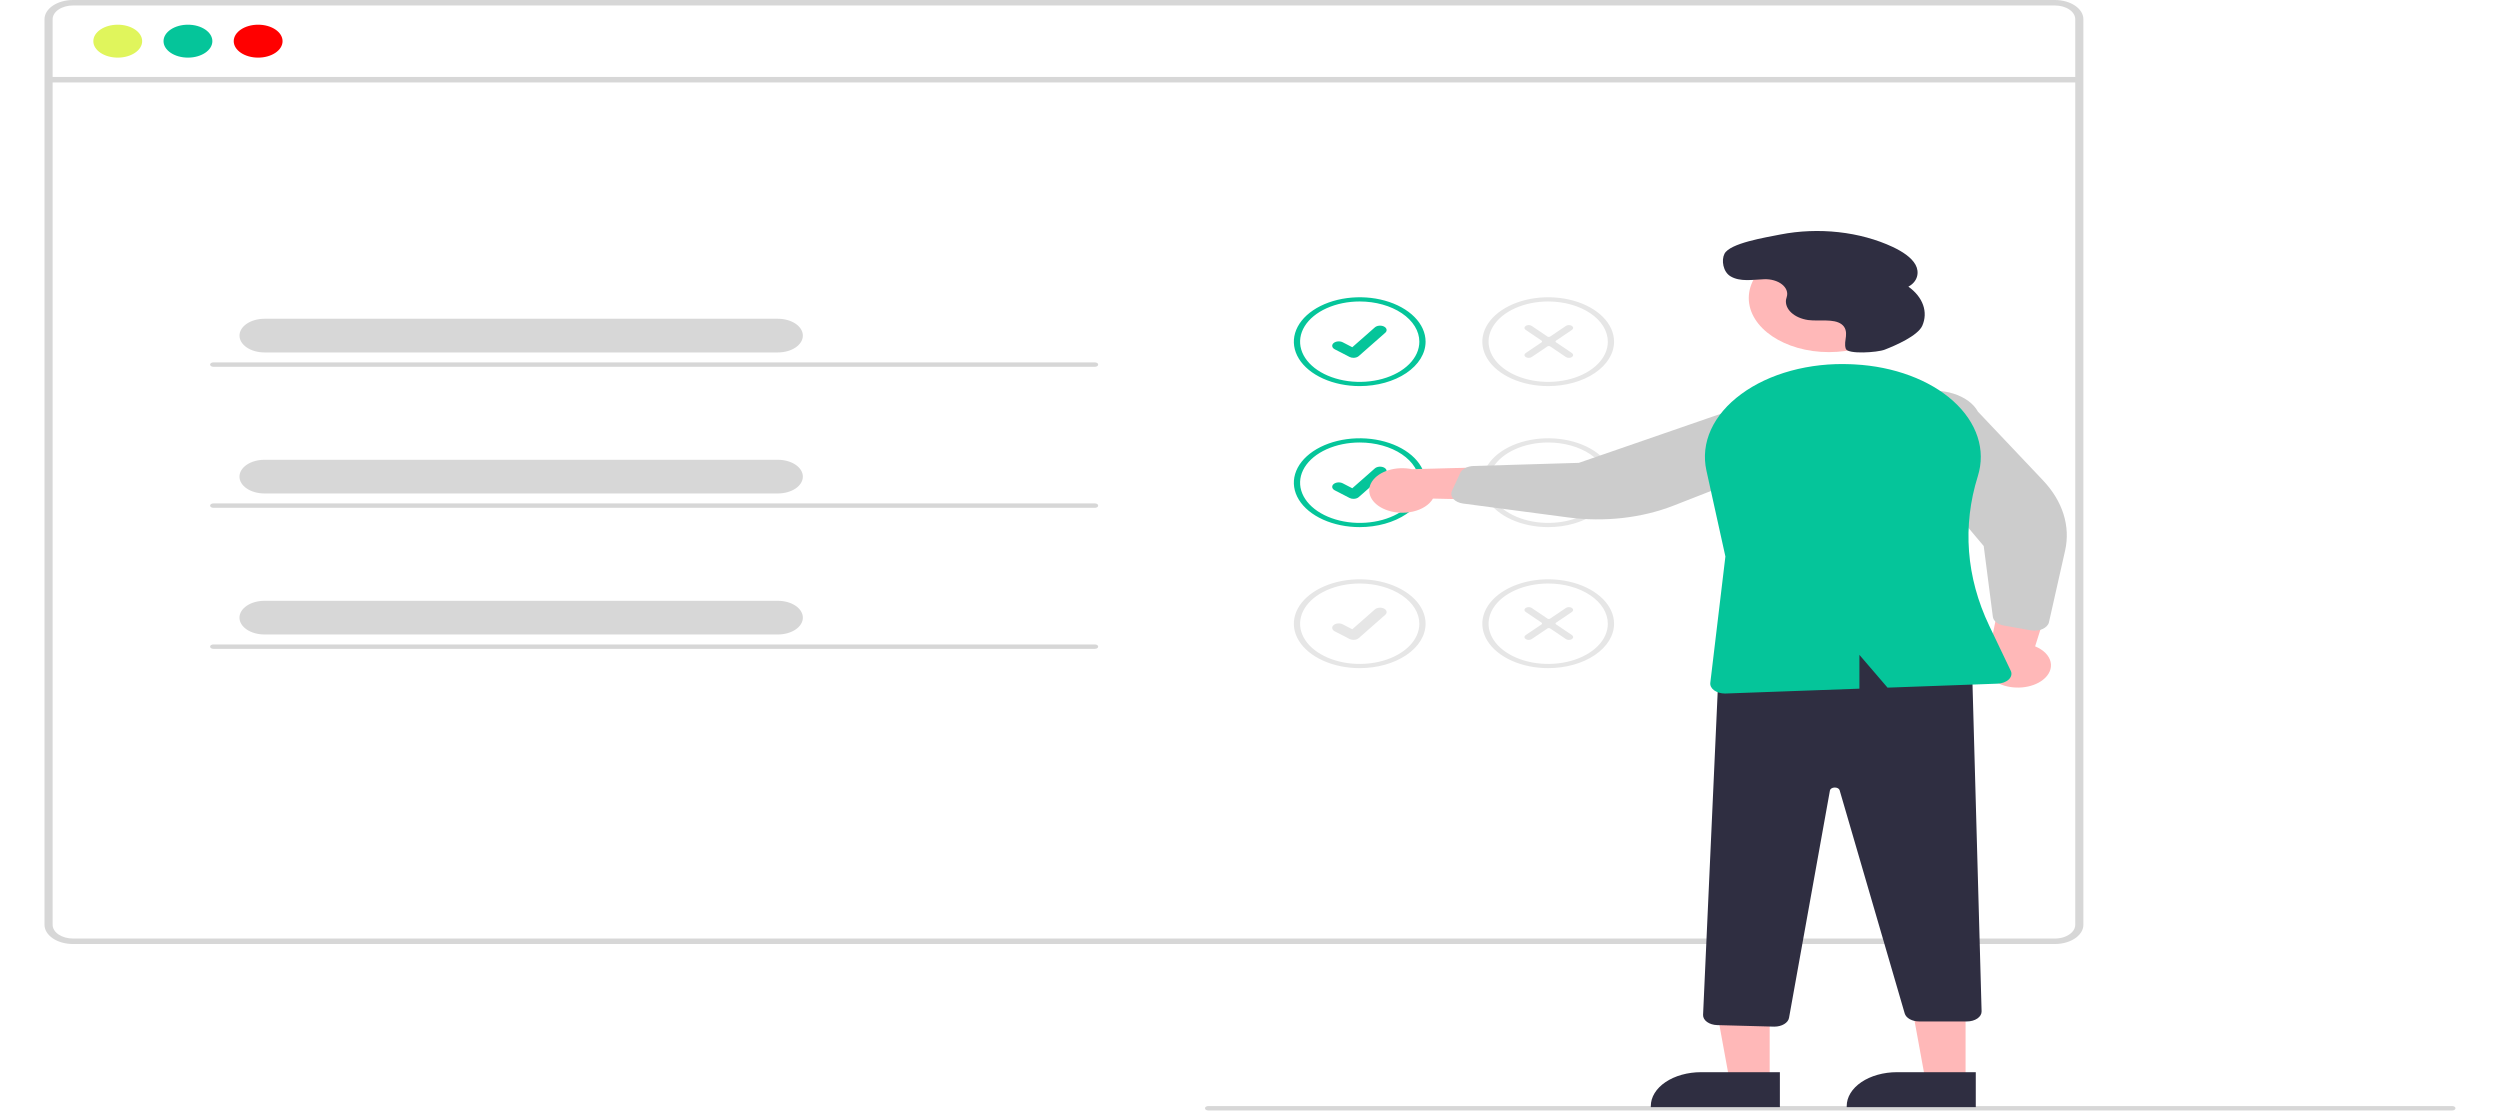 <svg width="450" height="200" viewBox="0 0 1571 724" fill="none" xmlns="http://www.w3.org/2000/svg">
<g clip-path="url(#clip0_1515_3849)">
<path d="M1309.96 1.6308e-08H18.551C13.633 0.003 8.916 1.322 5.438 3.667C1.96 6.013 0.004 9.193 0 12.51V602.612C0.004 605.929 1.96 609.109 5.438 611.455C8.916 613.8 13.633 615.119 18.551 615.122H1309.96C1312.64 615.122 1315.29 614.73 1317.73 613.972C1320.16 613.214 1322.32 612.109 1324.06 610.732C1324.21 610.624 1324.35 610.509 1324.47 610.388C1325.57 609.475 1326.47 608.454 1327.13 607.361C1328.06 605.857 1328.54 604.242 1328.53 602.612V12.51C1328.52 9.191 1326.57 6.009 1323.08 3.663C1319.6 1.317 1314.88 -0 1309.96 1.6308e-08ZM1323.23 602.612C1323.24 604.358 1322.47 606.064 1321.04 607.519C1319.77 608.799 1318.04 609.844 1316.02 610.56C1314.15 611.213 1312.07 611.553 1309.96 611.55H18.551C15.037 611.547 11.668 610.605 9.184 608.929C6.699 607.253 5.301 604.982 5.297 602.612V12.51C5.301 10.141 6.699 7.869 9.184 6.193C11.668 4.518 15.037 3.575 18.551 3.572H1309.96C1313.47 3.572 1316.85 4.513 1319.34 6.189C1321.83 7.865 1323.23 10.138 1323.23 12.51V602.612Z" fill="#D7D7D7"/>
<path d="M1325.87 50.14H2.644V53.717H1325.87V50.14Z" fill="#D7D7D7"/>
<path d="M47.724 37.551C56.511 37.551 63.634 32.748 63.634 26.823C63.634 20.897 56.511 16.093 47.724 16.093C38.936 16.093 31.813 20.897 31.813 26.823C31.813 32.748 38.936 37.551 47.724 37.551Z" fill="#E0F55C"/>
<path d="M93.466 37.551C102.253 37.551 109.377 32.748 109.377 26.823C109.377 20.897 102.253 16.093 93.466 16.093C84.679 16.093 77.556 20.897 77.556 26.823C77.556 32.748 84.679 37.551 93.466 37.551Z" fill="#05C59A"/>
<path d="M139.209 37.551C147.997 37.551 155.12 32.748 155.12 26.823C155.12 20.897 147.997 16.093 139.209 16.093C130.422 16.093 123.299 20.897 123.299 26.823C123.299 32.748 130.422 37.551 139.209 37.551Z" fill="#FF0000"/>
<path d="M856.992 251.582C848.503 251.582 840.205 249.884 833.146 246.704C826.088 243.524 820.587 239.004 817.338 233.715C814.089 228.426 813.239 222.607 814.896 216.992C816.552 211.378 820.639 206.221 826.642 202.173C832.645 198.125 840.293 195.369 848.618 194.252C856.944 193.135 865.574 193.708 873.417 195.899C881.26 198.09 887.963 201.799 892.679 206.559C897.396 211.319 899.913 216.914 899.913 222.639C899.9 230.312 895.374 237.669 887.328 243.095C879.281 248.521 868.371 251.573 856.992 251.582V251.582ZM856.992 196.439C849.307 196.439 841.795 197.975 835.406 200.854C829.017 203.733 824.037 207.825 821.096 212.613C818.155 217.4 817.386 222.668 818.885 227.75C820.384 232.833 824.085 237.501 829.518 241.165C834.952 244.829 841.875 247.325 849.412 248.335C856.949 249.346 864.761 248.828 871.86 246.845C878.96 244.862 885.028 241.503 889.297 237.195C893.567 232.886 895.845 227.821 895.845 222.639C895.834 215.693 891.736 209.033 884.452 204.121C877.169 199.21 867.293 196.447 856.992 196.439V196.439Z" fill="#05C59A"/>
<path d="M852.94 233.156C852.02 233.157 851.125 232.957 850.389 232.585L850.343 232.562L840.734 227.605C839.835 227.14 839.247 226.454 839.099 225.697C838.95 224.94 839.254 224.174 839.943 223.568C840.632 222.962 841.65 222.565 842.773 222.465C843.896 222.365 845.031 222.57 845.93 223.034L852.154 226.253L866.862 213.314C867.203 213.014 867.628 212.762 868.113 212.573C868.599 212.384 869.134 212.261 869.69 212.212C870.246 212.162 870.811 212.187 871.352 212.285C871.894 212.382 872.401 212.551 872.846 212.781L872.847 212.782L872.756 212.867L872.85 212.782C873.747 213.247 874.335 213.933 874.483 214.69C874.631 215.446 874.327 216.212 873.639 216.818L856.34 232.03C855.94 232.381 855.425 232.664 854.836 232.859C854.247 233.054 853.6 233.154 852.944 233.153L852.94 233.156Z" fill="#05C59A"/>
<path d="M979.802 251.582C971.313 251.582 963.015 249.884 955.957 246.704C948.898 243.524 943.397 239.004 940.149 233.715C936.9 228.426 936.05 222.607 937.706 216.992C939.362 211.378 943.45 206.221 949.453 202.173C955.455 198.125 963.103 195.369 971.429 194.252C979.755 193.135 988.385 193.708 996.228 195.899C1004.07 198.09 1010.77 201.799 1015.49 206.559C1020.21 211.319 1022.72 216.914 1022.72 222.639C1022.71 230.312 1018.18 237.669 1010.14 243.095C1002.09 248.521 991.182 251.573 979.802 251.582V251.582ZM979.802 196.439C972.118 196.439 964.606 197.975 958.217 200.854C951.827 203.733 946.847 207.825 943.907 212.613C940.966 217.4 940.196 222.668 941.696 227.75C943.195 232.833 946.895 237.501 952.329 241.165C957.763 244.829 964.686 247.325 972.223 248.335C979.759 249.346 987.571 248.828 994.671 246.845C1001.77 244.862 1007.84 241.503 1012.11 237.195C1016.38 232.886 1018.66 227.821 1018.66 222.639C1018.64 215.693 1014.55 209.033 1007.26 204.121C999.979 199.209 990.104 196.447 979.802 196.439V196.439Z" fill="#E6E6E6"/>
<path d="M995.252 232.653C994.736 233 994.038 233.195 993.309 233.195C992.581 233.195 991.883 233 991.367 232.653L981.068 225.708C980.838 225.553 980.526 225.467 980.202 225.467C979.877 225.467 979.566 225.553 979.336 225.708L969.037 232.653C968.522 233.001 967.823 233.196 967.094 233.196C966.365 233.196 965.666 233.001 965.151 232.653C964.636 232.306 964.346 231.834 964.346 231.343C964.346 230.852 964.636 230.38 965.151 230.033L975.451 223.088C975.68 222.933 975.809 222.723 975.809 222.504C975.809 222.285 975.68 222.075 975.451 221.921L965.151 214.975C964.636 214.628 964.346 214.156 964.346 213.665C964.346 213.174 964.636 212.703 965.151 212.355C965.666 212.008 966.365 211.813 967.093 211.813C967.822 211.813 968.521 212.008 969.036 212.355L979.336 219.301C979.565 219.455 979.877 219.542 980.201 219.542C980.526 219.542 980.837 219.455 981.067 219.301L991.366 212.356C991.881 212.008 992.58 211.813 993.309 211.813C994.037 211.813 994.736 212.008 995.252 212.356C995.767 212.703 996.056 213.174 996.056 213.666C996.056 214.157 995.767 214.628 995.251 214.976L984.952 221.921C984.723 222.076 984.594 222.286 984.594 222.505C984.594 222.724 984.723 222.933 984.952 223.088L995.252 230.034C995.766 230.381 996.055 230.852 996.055 231.343C996.055 231.834 995.766 232.306 995.252 232.653V232.653Z" fill="#E6E6E6"/>
<path d="M856.992 343.471C848.503 343.471 840.205 341.773 833.146 338.593C826.088 335.413 820.587 330.893 817.338 325.604C814.089 320.315 813.239 314.496 814.896 308.881C816.552 303.267 820.639 298.11 826.642 294.062C832.645 290.014 840.293 287.258 848.618 286.141C856.944 285.024 865.574 285.597 873.417 287.788C881.26 289.979 887.963 293.688 892.679 298.448C897.396 303.208 899.913 308.804 899.913 314.528C899.9 322.201 895.374 329.558 887.328 334.984C879.281 340.41 868.371 343.462 856.992 343.471V343.471ZM856.992 288.328C849.307 288.328 841.795 289.865 835.406 292.743C829.017 295.622 824.037 299.714 821.096 304.502C818.155 309.289 817.386 314.557 818.885 319.639C820.384 324.722 824.085 329.39 829.518 333.054C834.952 336.718 841.875 339.214 849.412 340.225C856.949 341.236 864.761 340.717 871.86 338.734C878.96 336.751 885.028 333.392 889.297 329.084C893.567 324.775 895.845 319.71 895.845 314.528C895.834 307.582 891.736 300.922 884.452 296.01C877.169 291.099 867.293 288.336 856.992 288.328V288.328Z" fill="#05C59A"/>
<path d="M852.94 325.046C852.02 325.047 851.125 324.846 850.389 324.474L850.343 324.451L840.734 319.494C839.835 319.029 839.247 318.343 839.099 317.586C838.95 316.829 839.254 316.063 839.943 315.457C840.632 314.851 841.65 314.454 842.773 314.354C843.896 314.254 845.031 314.459 845.93 314.924L852.154 318.142L866.862 305.203C867.203 304.903 867.628 304.652 868.113 304.462C868.599 304.273 869.134 304.15 869.69 304.101C870.246 304.051 870.811 304.076 871.352 304.174C871.894 304.272 872.401 304.44 872.846 304.67L872.847 304.671L872.756 304.756L872.85 304.671C873.747 305.136 874.335 305.822 874.483 306.579C874.631 307.336 874.327 308.101 873.639 308.707L856.34 323.919C855.94 324.27 855.425 324.553 854.836 324.748C854.247 324.943 853.6 325.044 852.944 325.042L852.94 325.046Z" fill="#05C59A"/>
<path d="M979.802 343.471C971.313 343.471 963.015 341.773 955.957 338.593C948.898 335.413 943.397 330.893 940.149 325.604C936.9 320.315 936.05 314.496 937.706 308.881C939.362 303.267 943.45 298.11 949.453 294.062C955.455 290.014 963.103 287.258 971.429 286.141C979.755 285.024 988.385 285.597 996.228 287.788C1004.07 289.979 1010.77 293.688 1015.49 298.448C1020.21 303.208 1022.72 308.804 1022.72 314.528C1022.71 322.201 1018.18 329.558 1010.14 334.984C1002.09 340.41 991.182 343.462 979.802 343.471ZM979.802 288.328C972.118 288.328 964.606 289.865 958.217 292.743C951.827 295.622 946.847 299.714 943.907 304.502C940.966 309.289 940.196 314.557 941.696 319.639C943.195 324.722 946.895 329.39 952.329 333.054C957.763 336.718 964.686 339.214 972.223 340.225C979.759 341.236 987.571 340.717 994.671 338.734C1001.77 336.751 1007.84 333.392 1012.11 329.084C1016.38 324.775 1018.66 319.71 1018.66 314.528C1018.64 307.582 1014.55 300.922 1007.26 296.01C999.979 291.099 990.104 288.336 979.802 288.328V288.328Z" fill="#E6E6E6"/>
<path d="M995.252 324.542C994.737 324.889 994.038 325.084 993.31 325.084C992.582 325.084 991.883 324.889 991.367 324.542L981.068 317.597C980.838 317.442 980.527 317.355 980.202 317.355C979.878 317.355 979.566 317.442 979.337 317.597L969.037 324.542C968.522 324.889 967.823 325.085 967.094 325.085C966.366 325.085 965.667 324.889 965.152 324.542C964.636 324.195 964.347 323.723 964.347 323.232C964.347 322.741 964.636 322.269 965.152 321.922L975.451 314.977C975.68 314.822 975.809 314.612 975.809 314.393C975.809 314.174 975.68 313.964 975.451 313.809L965.151 306.864C964.636 306.517 964.347 306.045 964.347 305.554C964.347 305.063 964.636 304.592 965.151 304.244C965.666 303.897 966.365 303.702 967.094 303.702C967.822 303.702 968.521 303.897 969.036 304.244L979.336 311.19C979.566 311.344 979.877 311.431 980.202 311.431C980.526 311.431 980.837 311.344 981.067 311.19L991.366 304.244C991.882 303.897 992.58 303.702 993.309 303.702C994.038 303.702 994.737 303.897 995.252 304.244C995.767 304.592 996.057 305.063 996.057 305.555C996.057 306.046 995.767 306.517 995.252 306.865L984.953 313.81C984.723 313.965 984.595 314.175 984.595 314.394C984.595 314.612 984.724 314.822 984.953 314.977L995.252 321.922C995.767 322.27 996.055 322.741 996.055 323.232C996.056 323.723 995.767 324.194 995.252 324.542V324.542Z" fill="#E6E6E6"/>
<path d="M856.992 435.36C848.503 435.36 840.205 433.663 833.146 430.482C826.088 427.302 820.587 422.782 817.338 417.493C814.089 412.205 813.239 406.385 814.896 400.771C816.552 395.156 820.639 389.999 826.642 385.951C832.645 381.904 840.293 379.147 848.618 378.03C856.944 376.913 865.574 377.487 873.417 379.677C881.26 381.868 887.963 385.578 892.679 390.337C897.396 395.097 899.913 400.693 899.913 406.417C899.9 414.091 895.374 421.447 887.328 426.873C879.281 432.299 868.371 435.352 856.992 435.36V435.36ZM856.992 380.217C849.307 380.217 841.795 381.754 835.406 384.633C829.017 387.512 824.037 391.603 821.096 396.391C818.155 401.178 817.386 406.446 818.885 411.529C820.384 416.611 824.085 421.279 829.518 424.943C834.952 428.608 841.875 431.103 849.412 432.114C856.949 433.125 864.761 432.606 871.86 430.623C878.96 428.64 885.028 425.282 889.297 420.973C893.567 416.665 895.845 411.599 895.845 406.417C895.834 399.471 891.736 392.811 884.452 387.9C877.169 382.988 867.293 380.225 856.992 380.217V380.217Z" fill="#E6E6E6"/>
<path d="M852.94 416.935C852.02 416.936 851.125 416.735 850.389 416.363L850.343 416.34L840.734 411.383C839.835 410.919 839.247 410.232 839.099 409.475C838.95 408.718 839.254 407.952 839.943 407.346C840.632 406.74 841.65 406.343 842.773 406.243C843.896 406.143 845.031 406.348 845.93 406.813L852.154 410.031L866.862 397.092C867.203 396.792 867.628 396.541 868.113 396.352C868.599 396.162 869.134 396.04 869.69 395.99C870.246 395.941 870.811 395.965 871.352 396.063C871.894 396.161 872.401 396.329 872.846 396.559L872.847 396.56L872.756 396.645L872.85 396.56C873.747 397.025 874.335 397.711 874.483 398.468C874.631 399.225 874.327 399.99 873.639 400.596L856.34 415.808C855.94 416.159 855.425 416.443 854.836 416.637C854.247 416.832 853.6 416.933 852.944 416.931L852.94 416.935Z" fill="#E6E6E6"/>
<path d="M979.802 435.36C971.313 435.36 963.015 433.663 955.957 430.482C948.898 427.302 943.397 422.782 940.149 417.493C936.9 412.205 936.05 406.385 937.706 400.771C939.362 395.156 943.45 389.999 949.453 385.951C955.455 381.904 963.103 379.147 971.429 378.03C979.755 376.913 988.385 377.487 996.228 379.677C1004.07 381.868 1010.77 385.578 1015.49 390.337C1020.21 395.097 1022.72 400.693 1022.72 406.417C1022.71 414.091 1018.18 421.448 1010.14 426.874C1002.09 432.3 991.182 435.352 979.802 435.36ZM979.802 380.217C972.118 380.217 964.606 381.754 958.217 384.633C951.827 387.512 946.847 391.603 943.907 396.391C940.966 401.178 940.196 406.446 941.696 411.529C943.195 416.611 946.895 421.279 952.329 424.943C957.763 428.608 964.686 431.103 972.223 432.114C979.759 433.125 987.571 432.606 994.671 430.623C1001.77 428.64 1007.84 425.282 1012.11 420.973C1016.38 416.665 1018.66 411.599 1018.66 406.417C1018.64 399.471 1014.55 392.811 1007.26 387.9C999.979 382.988 990.104 380.225 979.802 380.217V380.217Z" fill="#E6E6E6"/>
<path d="M995.253 416.431C994.737 416.778 994.038 416.973 993.31 416.973C992.582 416.973 991.883 416.778 991.368 416.431L981.068 409.486C980.838 409.332 980.527 409.245 980.202 409.245C979.878 409.245 979.566 409.331 979.337 409.486L969.037 416.431C968.522 416.779 967.823 416.974 967.094 416.974C966.366 416.974 965.667 416.779 965.152 416.431C964.636 416.084 964.347 415.612 964.347 415.121C964.347 414.63 964.636 414.158 965.152 413.811L975.451 406.866C975.68 406.711 975.809 406.501 975.809 406.282C975.809 406.063 975.68 405.854 975.451 405.699L965.151 398.753C964.636 398.406 964.347 397.934 964.347 397.443C964.347 396.952 964.636 396.481 965.151 396.133C965.666 395.786 966.365 395.591 967.094 395.591C967.822 395.591 968.521 395.786 969.036 396.133L979.336 403.079C979.566 403.234 979.877 403.32 980.202 403.32C980.526 403.32 980.837 403.233 981.067 403.079L991.366 396.134C991.882 395.787 992.58 395.593 993.308 395.594C994.036 395.594 994.734 395.789 995.248 396.136C995.763 396.483 996.052 396.954 996.053 397.444C996.054 397.935 995.766 398.406 995.252 398.754L984.953 405.699C984.723 405.854 984.595 406.064 984.595 406.283C984.595 406.502 984.724 406.712 984.953 406.866L995.252 413.812C995.767 414.159 996.056 414.63 996.056 415.122C996.056 415.613 995.767 416.084 995.253 416.431V416.431Z" fill="#E6E6E6"/>
<path d="M1568.87 723.577H758.287C757.722 723.577 757.181 723.426 756.782 723.157C756.383 722.888 756.159 722.523 756.159 722.142C756.159 721.762 756.383 721.397 756.782 721.128C757.181 720.859 757.722 720.708 758.287 720.708H1568.87C1569.44 720.708 1569.98 720.859 1570.38 721.128C1570.78 721.397 1571 721.762 1571 722.142C1571 722.523 1570.78 722.888 1570.38 723.157C1569.98 723.426 1569.44 723.577 1568.87 723.577Z" fill="#D7D7D7"/>
<path d="M873.686 332.039C876.362 333.13 879.361 333.812 882.471 334.037C885.581 334.263 888.726 334.025 891.685 333.342C894.644 332.659 897.345 331.547 899.597 330.083C901.85 328.62 903.599 326.842 904.722 324.873L980.707 326.579L960.066 303.863L891.075 305.726C886.046 304.673 880.619 304.9 875.822 306.365C871.025 307.83 867.191 310.431 865.048 313.674C862.905 316.918 862.6 320.579 864.192 323.963C865.784 327.348 869.162 330.221 873.686 332.039V332.039Z" fill="#FFB8B8"/>
<path d="M1302.11 443.024C1304.18 441.438 1305.7 439.566 1306.57 437.541C1307.44 435.516 1307.65 433.386 1307.17 431.302C1306.69 429.218 1305.54 427.23 1303.8 425.478C1302.05 423.727 1299.76 422.254 1297.09 421.163L1312.88 371.015L1276.1 380.74L1266.74 426.871C1264.32 430.025 1263.7 433.668 1265 437.109C1266.3 440.551 1269.43 443.551 1273.79 445.542C1278.15 447.533 1283.44 448.376 1288.66 447.912C1293.88 447.448 1298.67 445.709 1302.11 443.024V443.024Z" fill="#FFB8B8"/>
<path d="M1124.12 704.378L1098.03 704.377L1085.63 636.535L1124.12 636.536L1124.12 704.378Z" fill="#FFB8B8"/>
<path d="M1130.77 721.427L1046.67 721.425V720.708C1046.67 717.809 1047.51 714.939 1049.16 712.26C1050.8 709.582 1053.21 707.149 1056.25 705.099C1059.29 703.049 1062.9 701.423 1066.87 700.314C1070.84 699.205 1075.1 698.634 1079.4 698.634H1079.4L1130.77 698.636L1130.77 721.427Z" fill="#2F2E41"/>
<path d="M1251.77 704.378L1225.68 704.377L1213.28 636.535L1251.77 636.536L1251.77 704.378Z" fill="#FFB8B8"/>
<path d="M1258.42 721.427L1174.32 721.425V720.708C1174.32 717.809 1175.16 714.939 1176.81 712.26C1178.45 709.582 1180.86 707.149 1183.9 705.099C1186.94 703.049 1190.55 701.423 1194.52 700.314C1198.5 699.205 1202.75 698.634 1207.05 698.634H1207.05L1258.42 698.636L1258.42 721.427Z" fill="#2F2E41"/>
<path d="M1126.83 668.953L1089.91 667.957C1087.39 667.883 1085.02 667.145 1083.3 665.902C1081.58 664.658 1080.66 663.008 1080.72 661.309L1091.13 431.221L1091.81 431.055C1156.52 415.27 1210.05 416.464 1255.47 434.699L1255.98 434.904L1262.21 659C1262.23 659.858 1262 660.711 1261.53 661.508C1261.06 662.305 1260.36 663.031 1259.47 663.644C1258.58 664.256 1257.51 664.743 1256.34 665.075C1255.17 665.407 1253.91 665.578 1252.64 665.578H1221.5C1219.28 665.575 1217.14 665.055 1215.42 664.105C1213.71 663.155 1212.54 661.834 1212.11 660.367L1169.69 514.88C1169.55 514.377 1169.14 513.926 1168.54 513.608C1167.95 513.29 1167.2 513.125 1166.44 513.144C1165.69 513.163 1164.96 513.364 1164.4 513.711C1163.84 514.058 1163.49 514.528 1163.39 515.037L1136.72 663.28C1136.43 664.843 1135.3 666.281 1133.55 667.326C1131.8 668.37 1129.55 668.95 1127.21 668.957C1127.09 668.957 1126.96 668.956 1126.83 668.953Z" fill="#2F2E41"/>
<path d="M1162.75 229.44C1191.61 229.44 1215.01 213.664 1215.01 194.204C1215.01 174.743 1191.61 158.967 1162.75 158.967C1133.89 158.967 1110.5 174.743 1110.5 194.204C1110.5 213.664 1133.89 229.44 1162.75 229.44Z" fill="#FFB8B8"/>
<path d="M917.095 323.713C916.514 322.458 916.512 321.114 917.092 319.86L922.506 308.162C923.097 306.897 924.249 305.784 925.808 304.975C927.367 304.165 929.257 303.698 931.223 303.637L999.778 301.593L1111 263.146C1114.86 262.315 1118.93 262.004 1122.97 262.233C1127.01 262.462 1130.94 263.226 1134.54 264.481C1138.14 265.735 1141.34 267.456 1143.96 269.546C1146.57 271.635 1148.55 274.051 1149.78 276.656C1151.01 279.261 1151.46 282.004 1151.12 284.728C1150.77 287.451 1149.63 290.102 1147.77 292.529C1145.9 294.956 1143.35 297.111 1140.24 298.871C1137.14 300.631 1133.56 301.961 1129.69 302.786L1061.53 329.446C1040.84 337.54 1016.5 340.291 993.034 337.188L924.391 328.119C923.071 327.944 921.82 327.584 920.721 327.062C919.621 326.54 918.697 325.868 918.007 325.089C917.624 324.656 917.318 324.194 917.095 323.713Z" fill="#CCCCCC"/>
<path d="M1299.88 410.557C1298.05 411.002 1296.06 411.06 1294.17 410.723L1276.61 407.574C1274.71 407.23 1273.01 406.501 1271.75 405.485C1270.48 404.469 1269.71 403.216 1269.54 401.894L1263.59 355.794L1201.88 282.499C1200.49 279.933 1199.86 277.207 1200.02 274.476C1200.19 271.745 1201.15 269.063 1202.86 266.583C1204.57 264.104 1206.98 261.875 1209.96 260.025C1212.95 258.175 1216.44 256.74 1220.25 255.802C1224.06 254.863 1228.1 254.44 1232.15 254.556C1236.2 254.672 1240.18 255.326 1243.85 256.479C1247.53 257.632 1250.83 259.263 1253.57 261.277C1256.31 263.291 1258.43 265.65 1259.82 268.219L1302.22 313.004C1315.09 326.596 1320.21 342.878 1316.61 358.821L1306.1 405.454C1305.9 406.35 1305.42 407.208 1304.69 407.971C1303.96 408.734 1303.01 409.386 1301.88 409.883C1301.26 410.16 1300.59 410.386 1299.88 410.557V410.557Z" fill="#CCCCCC"/>
<path d="M1105.6 256.779C1114.57 250.142 1125.64 244.949 1137.99 241.582C1150.34 238.215 1163.66 236.76 1176.95 237.326C1177.82 237.363 1178.69 237.404 1179.56 237.449H1179.56C1192.16 238.121 1204.4 240.599 1215.47 244.718C1226.53 248.836 1236.17 254.5 1243.73 261.331C1251.41 268.258 1256.81 276.211 1259.57 284.658C1262.34 293.106 1262.39 301.854 1259.74 310.317C1249.6 342.66 1252.17 376.226 1267.17 407.696L1281.19 437.047C1281.64 437.988 1281.77 438.985 1281.55 439.963C1281.34 440.941 1280.8 441.872 1279.97 442.686C1279.14 443.5 1278.04 444.175 1276.76 444.657C1275.48 445.14 1274.06 445.419 1272.59 445.472L1200.93 448.07L1182.59 426.708V448.735L1095.48 451.892C1095.31 451.899 1095.14 451.902 1094.97 451.902C1093.65 451.902 1092.34 451.717 1091.13 451.359C1089.92 451.002 1088.83 450.479 1087.93 449.823C1087.04 449.168 1086.35 448.395 1085.92 447.552C1085.49 446.71 1085.32 445.816 1085.43 444.928L1095.27 362.605L1082.92 306.693C1080.93 297.759 1081.93 288.637 1085.85 279.998C1089.77 271.36 1096.52 263.425 1105.6 256.779V256.779Z" fill="#05C59A"/>
<path d="M1199.07 227.842C1194.23 229.719 1175.11 230.964 1173.75 227.314L1173.72 227.233C1172.77 224.559 1173.56 221.766 1173.83 219.023C1174.1 216.279 1173.7 213.265 1170.93 211.248C1165.77 207.487 1156.58 209.481 1149.11 208.53C1144.73 207.871 1140.86 206.16 1138.22 203.717C1135.58 201.274 1134.35 198.265 1134.77 195.255C1134.87 194.685 1135.04 194.114 1135.23 193.544C1135.69 192.098 1135.66 190.599 1135.12 189.164C1134.58 187.73 1133.56 186.398 1132.13 185.275C1130.71 184.152 1128.91 183.267 1126.89 182.69C1124.87 182.113 1122.68 181.859 1120.49 181.95C1112.94 182.241 1104.79 183.783 1098.55 180.013C1093.72 177.097 1092.54 169.508 1094.66 165.377C1098.23 158.436 1121.07 154.802 1131.05 152.805C1143.38 150.401 1156.36 149.881 1169.03 151.283C1181.7 152.685 1193.75 155.974 1204.3 160.91C1210.6 163.904 1216.48 167.667 1219.17 172.539C1221.85 177.411 1220.56 183.557 1214.5 186.773C1219.19 190.124 1222.5 194.248 1224.08 198.732C1225.67 203.215 1225.48 207.901 1223.53 212.319C1220.54 218.818 1206.27 225.048 1199.07 227.842Z" fill="#2F2E41"/>
<path d="M477.888 229.65H143.312C139 229.646 134.866 228.489 131.819 226.431C128.771 224.374 127.06 221.585 127.06 218.678C127.06 215.77 128.771 212.981 131.819 210.924C134.866 208.867 139 207.709 143.312 207.706H477.888C482.2 207.709 486.333 208.867 489.381 210.924C492.428 212.981 494.14 215.77 494.14 218.678C494.14 221.585 492.428 224.374 489.381 226.431C486.333 228.489 482.2 229.646 477.888 229.65Z" fill="#D7D7D7"/>
<path d="M684.452 239.007H110.021C109.456 239.007 108.915 238.855 108.516 238.586C108.117 238.317 107.893 237.952 107.893 237.572C107.893 237.191 108.117 236.826 108.516 236.557C108.915 236.288 109.456 236.137 110.021 236.137H684.452C685.016 236.137 685.557 236.288 685.956 236.557C686.355 236.826 686.579 237.191 686.579 237.572C686.579 237.952 686.355 238.317 685.956 238.586C685.557 238.855 685.016 239.007 684.452 239.007Z" fill="#D7D7D7"/>
<path d="M477.888 321.539H310.6H143.312C138.996 321.539 134.858 320.383 131.807 318.325C128.755 316.267 127.041 313.477 127.041 310.567C127.041 307.657 128.755 304.866 131.807 302.809C134.858 300.751 138.996 299.595 143.312 299.595H477.888C482.2 299.598 486.333 300.756 489.381 302.813C492.428 304.87 494.14 307.659 494.14 310.567C494.14 313.475 492.428 316.263 489.381 318.321C486.333 320.378 482.2 321.535 477.888 321.539Z" fill="#D7D7D7"/>
<path d="M684.452 330.896H110.021C109.456 330.896 108.915 330.745 108.516 330.476C108.117 330.206 107.893 329.842 107.893 329.461C107.893 329.081 108.117 328.716 108.516 328.447C108.915 328.178 109.456 328.026 110.021 328.026H684.452C685.016 328.026 685.557 328.178 685.956 328.447C686.355 328.716 686.579 329.081 686.579 329.461C686.579 329.842 686.355 330.206 685.956 330.476C685.557 330.745 685.016 330.896 684.452 330.896Z" fill="#D7D7D7"/>
<path d="M477.888 413.428H143.312C138.996 413.428 134.858 412.272 131.807 410.214C128.755 408.157 127.041 405.366 127.041 402.456C127.041 399.546 128.755 396.755 131.807 394.698C134.858 392.64 138.996 391.484 143.312 391.484H477.888C482.2 391.487 486.333 392.645 489.381 394.702C492.428 396.759 494.14 399.548 494.14 402.456C494.14 405.364 492.428 408.152 489.381 410.21C486.333 412.267 482.2 413.424 477.888 413.428Z" fill="#D7D7D7"/>
<path d="M684.452 422.784H110.021C109.456 422.784 108.915 422.633 108.516 422.364C108.117 422.095 107.893 421.73 107.893 421.35C107.893 420.969 108.117 420.604 108.516 420.335C108.915 420.066 109.456 419.915 110.021 419.915H684.452C685.016 419.915 685.557 420.066 685.956 420.335C686.355 420.604 686.579 420.969 686.579 421.35C686.579 421.73 686.355 422.095 685.956 422.364C685.557 422.633 685.016 422.784 684.452 422.784Z" fill="#D7D7D7"/>
</g>
<defs>
<clipPath id="clip0_1515_3849">
<rect width="1571" height="724" fill="white"/>
</clipPath>
</defs>
</svg>
